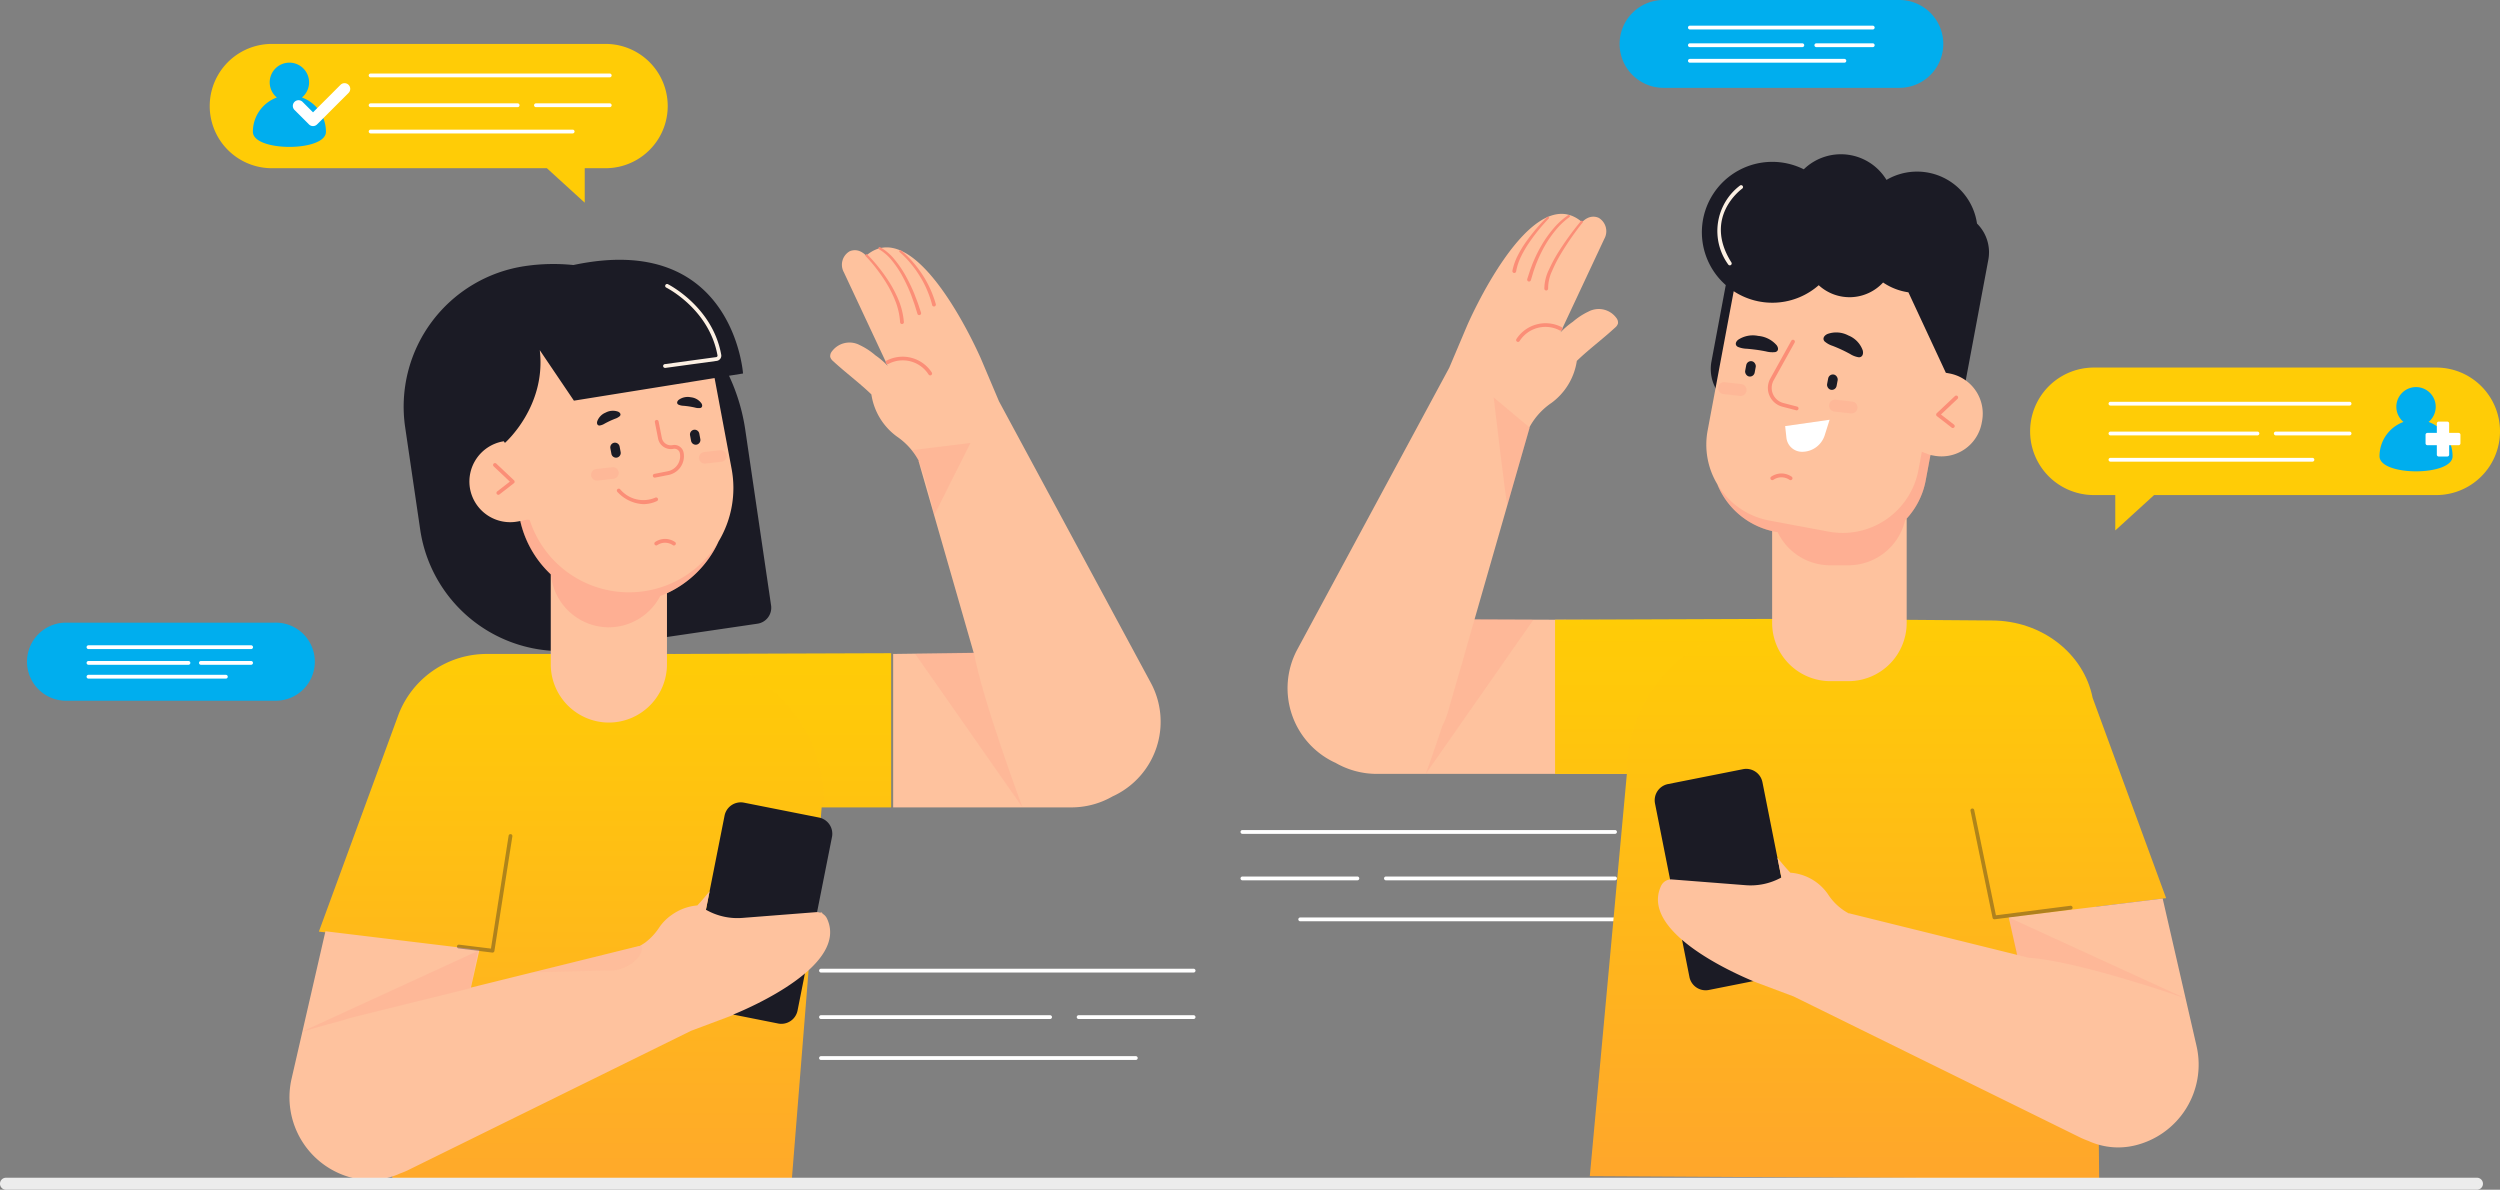 <svg xmlns="http://www.w3.org/2000/svg" xmlns:xlink="http://www.w3.org/1999/xlink" width="368.226" height="175.237" viewBox="0 0 368.226 175.237">
  <rect x="0" y="0" width="368.226" height="175.237" fill="#808080" stroke="none"/>
  <defs>
    <linearGradient id="linear-gradient" x1="0.5" x2="0.5" y2="1" gradientUnits="objectBoundingBox">
      <stop offset="0" stop-color="#ffcc06"/>
      <stop offset="1" stop-color="#ffa62b"/>
    </linearGradient>
    <linearGradient id="linear-gradient-2" x1="0.5" x2="0.5" y2="1" gradientUnits="objectBoundingBox">
      <stop offset="0" stop-color="#ffcc06"/>
      <stop offset="1" stop-color="#ffa92a"/>
    </linearGradient>
  </defs>
  <g id="Group_16348" data-name="Group 16348" transform="translate(7891.412 2182.327)">
    <g id="Group_16302" data-name="Group 16302" transform="translate(-7887.585 -2182.327)">
      <path id="Path_33529" data-name="Path 33529" d="M174.07,115.229H124.919a9.153,9.153,0,0,0,0,18.306h40.506L171,138.613v-5.078h3.072a9.153,9.153,0,0,0,0-18.306Z" transform="translate(-88.703 -108.76)" fill="#ffcc06"/>
      <path id="Path_33530" data-name="Path 33530" d="M134.346,125.289a2.9,2.9,0,1,0-3.7,0,5.378,5.378,0,0,0-3.529,5.047c0,2.972,10.763,2.972,10.763,0A5.378,5.378,0,0,0,134.346,125.289Z" transform="translate(-93.698 -110.928)" fill="#00aeee"/>
      <g id="Group_16291" data-name="Group 16291" transform="translate(50.483 10.83)">
        <path id="Path_33531" data-name="Path 33531" d="M193.1,123.579h-35.22a.28.28,0,1,1,0-.56H193.1a.28.28,0,1,1,0,.56Z" transform="translate(-157.602 -123.019)" fill="#fff"/>
        <path id="Path_33532" data-name="Path 33532" d="M187.638,138.341H157.882a.28.28,0,1,1,0-.56h29.756a.28.28,0,1,1,0,.56Z" transform="translate(-157.602 -129.517)" fill="#fff"/>
        <path id="Path_33533" data-name="Path 33533" d="M179.535,131.427H157.882a.28.28,0,0,1,0-.56h21.653a.28.28,0,0,1,0,.56Z" transform="translate(-157.602 -126.474)" fill="#fff"/>
        <path id="Path_33534" data-name="Path 33534" d="M212.251,131.427H201.384a.28.28,0,0,1,0-.56h10.867a.28.28,0,0,1,0,.56Z" transform="translate(-176.751 -126.474)" fill="#fff"/>
      </g>
      <path id="Path_33535" data-name="Path 33535" d="M140.625,131.86a.836.836,0,0,1-.593-.246l-2.109-2.109a.84.84,0,1,1,1.187-1.187l1.515,1.516,4.073-4.073a.84.84,0,0,1,1.187,1.187l-4.666,4.666A.838.838,0,0,1,140.625,131.86Z" transform="translate(-98.348 -113.288)" fill="#fff"/>
      <g id="Group_16297" data-name="Group 16297" transform="translate(295.19 54.137)">
        <path id="Path_33536" data-name="Path 33536" d="M604.123,200.38H654.55a9.391,9.391,0,1,1,0,18.782H612.992l-5.717,5.21v-5.21h-3.152a9.391,9.391,0,1,1,0-18.782Z" transform="translate(-594.732 -200.38)" fill="#ffcc06"/>
        <g id="Group_16295" data-name="Group 16295" transform="translate(51.457 2.876)">
          <g id="Group_16294" data-name="Group 16294">
            <g id="Group_16293" data-name="Group 16293">
              <path id="Path_33537" data-name="Path 33537" d="M693.885,210.652a2.9,2.9,0,1,0-3.7,0,5.378,5.378,0,0,0-3.529,5.047c0,2.972,10.762,2.972,10.762,0A5.377,5.377,0,0,0,693.885,210.652Z" transform="translate(-686.651 -205.517)" fill="#00aeee"/>
              <g id="Group_16292" data-name="Group 16292" transform="translate(6.786 5.086)">
                <path id="Path_33538" data-name="Path 33538" d="M703.64,216.266h-1.39v-1.39a.273.273,0,0,0-.273-.273h-1.268a.273.273,0,0,0-.273.273v1.39h-1.389a.273.273,0,0,0-.273.273v1.269a.273.273,0,0,0,.273.273h1.389v1.39a.273.273,0,0,0,.273.273h1.268a.273.273,0,0,0,.273-.273v-1.39h1.39a.273.273,0,0,0,.273-.273v-1.269A.273.273,0,0,0,703.64,216.266Z" transform="translate(-698.773 -214.603)" fill="#fff"/>
              </g>
            </g>
          </g>
        </g>
        <g id="Group_16296" data-name="Group 16296" transform="translate(11.553 5.04)">
          <path id="Path_33539" data-name="Path 33539" d="M650.869,209.943H615.65a.28.28,0,0,1,0-.56h35.219a.28.28,0,0,1,0,.56Z" transform="translate(-615.37 -209.383)" fill="#fff"/>
          <path id="Path_33540" data-name="Path 33540" d="M645.4,224.7H615.65a.28.28,0,1,1,0-.56H645.4a.28.28,0,0,1,0,.56Z" transform="translate(-615.37 -215.881)" fill="#fff"/>
          <path id="Path_33541" data-name="Path 33541" d="M637.3,217.791H615.65a.28.28,0,1,1,0-.56H637.3a.28.28,0,1,1,0,.56Z" transform="translate(-615.37 -212.838)" fill="#fff"/>
          <path id="Path_33542" data-name="Path 33542" d="M670.018,217.791H659.151a.28.28,0,1,1,0-.56h10.867a.28.28,0,1,1,0,.56Z" transform="translate(-634.519 -212.838)" fill="#fff"/>
        </g>
      </g>
      <g id="Group_16299" data-name="Group 16299" transform="translate(234.725 0)">
        <path id="Path_33543" data-name="Path 33543" d="M493.19,103.673h34.738a6.469,6.469,0,1,1,0,12.938H493.19a6.469,6.469,0,0,1,0-12.938Z" transform="translate(-486.721 -103.673)" fill="#00aeee"/>
        <g id="Group_16298" data-name="Group 16298" transform="translate(10.073 3.781)">
          <path id="Path_33544" data-name="Path 33544" d="M531.927,110.988H504.994a.28.28,0,1,1,0-.56h26.933a.28.28,0,1,1,0,.56Z" transform="translate(-504.714 -110.428)" fill="#fff"/>
          <path id="Path_33545" data-name="Path 33545" d="M527.749,119.73H504.994a.28.28,0,1,1,0-.56h22.755a.28.28,0,1,1,0,.56Z" transform="translate(-504.714 -114.276)" fill="#fff"/>
          <path id="Path_33546" data-name="Path 33546" d="M521.552,115.635H504.994a.28.28,0,1,1,0-.56h16.559a.28.28,0,1,1,0,.56Z" transform="translate(-504.714 -112.474)" fill="#fff"/>
          <path id="Path_33547" data-name="Path 33547" d="M546.571,115.635h-8.31a.28.28,0,1,1,0-.56h8.31a.28.28,0,1,1,0,.56Z" transform="translate(-519.358 -112.474)" fill="#fff"/>
        </g>
      </g>
      <g id="Group_16301" data-name="Group 16301" transform="translate(0 91.713)">
        <path id="Path_33548" data-name="Path 33548" d="M73.175,267.5h30.888a5.752,5.752,0,1,1,0,11.5H73.175a5.752,5.752,0,0,1,0-11.5Z" transform="translate(-67.423 -267.504)" fill="#00aeee"/>
        <g id="Group_16300" data-name="Group 16300" transform="translate(8.926 3.331)">
          <path id="Path_33549" data-name="Path 33549" d="M107.6,274.015H83.647a.28.28,0,0,1,0-.56H107.6a.28.28,0,0,1,0,.56Z" transform="translate(-83.367 -273.455)" fill="#fff"/>
          <path id="Path_33550" data-name="Path 33550" d="M103.88,281.788H83.647a.28.28,0,1,1,0-.56H103.88a.28.28,0,1,1,0,.56Z" transform="translate(-83.367 -276.877)" fill="#fff"/>
          <path id="Path_33551" data-name="Path 33551" d="M98.37,278.147H83.647a.28.28,0,1,1,0-.56H98.37a.28.28,0,1,1,0,.56Z" transform="translate(-83.367 -275.274)" fill="#fff"/>
          <path id="Path_33552" data-name="Path 33552" d="M120.616,278.147h-7.389a.28.28,0,0,1,0-.56h7.389a.28.28,0,0,1,0,.56Z" transform="translate(-96.388 -275.274)" fill="#fff"/>
        </g>
      </g>
    </g>
    <g id="Group_16305" data-name="Group 16305" transform="translate(-7770.766 -2060.07)">
      <g id="Group_16303" data-name="Group 16303" transform="translate(62.07 0)">
        <path id="Path_33553" data-name="Path 33553" d="M442.141,322.626H387.26a.28.28,0,1,1,0-.56h54.881a.28.28,0,1,1,0,.56Z" transform="translate(-386.98 -322.066)" fill="#fff"/>
        <path id="Path_33554" data-name="Path 33554" d="M448.836,345.63H402.469a.28.28,0,1,1,0-.56h46.367a.28.28,0,1,1,0,.56Z" transform="translate(-393.675 -332.192)" fill="#fff"/>
        <path id="Path_33555" data-name="Path 33555" d="M458.765,334.856h-33.74a.28.28,0,1,1,0-.56h33.74a.28.28,0,0,1,0,.56Z" transform="translate(-403.604 -327.45)" fill="#fff"/>
        <path id="Path_33556" data-name="Path 33556" d="M404.193,334.856H387.26a.28.28,0,1,1,0-.56h16.933a.28.28,0,1,1,0,.56Z" transform="translate(-386.98 -327.45)" fill="#fff"/>
      </g>
      <g id="Group_16304" data-name="Group 16304" transform="translate(0 20.427)">
        <path id="Path_33557" data-name="Path 33557" d="M331.263,359.116H276.382a.28.28,0,1,1,0-.56h54.881a.28.28,0,1,1,0,.56Z" transform="translate(-276.102 -358.556)" fill="#fff"/>
        <path id="Path_33558" data-name="Path 33558" d="M322.748,382.119H276.382a.28.28,0,0,1,0-.56h46.366a.28.28,0,0,1,0,.56Z" transform="translate(-276.102 -368.682)" fill="#fff"/>
        <path id="Path_33559" data-name="Path 33559" d="M310.122,371.345h-33.74a.28.28,0,1,1,0-.56h33.74a.28.28,0,1,1,0,.56Z" transform="translate(-276.102 -363.939)" fill="#fff"/>
        <path id="Path_33560" data-name="Path 33560" d="M361.1,371.345H344.169a.28.28,0,1,1,0-.56H361.1a.28.28,0,1,1,0,.56Z" transform="translate(-305.942 -363.939)" fill="#fff"/>
      </g>
    </g>
    <g id="Group_16327" data-name="Group 16327" transform="translate(-7701.765 -2159.607)">
      <g id="Group_16311" data-name="Group 16311" transform="translate(0 8.789)">
        <g id="Group_16310" data-name="Group 16310">
          <g id="Group_16309" data-name="Group 16309">
            <g id="Group_16307" data-name="Group 16307">
              <path id="Path_33561" data-name="Path 33561" d="M426.9,219.683l.018-.064,8.1-28.2-.035-.027a10.129,10.129,0,0,1,3.242-3.592,9.386,9.386,0,0,0,3.741-6.192c1.784-1.726,3.795-3.2,5.617-4.887a1.3,1.3,0,0,0,.444-.622,1.086,1.086,0,0,0-.231-.81,3.217,3.217,0,0,0-4.106-.951,10.038,10.038,0,0,0-2.3,1.5,11.45,11.45,0,0,0-1.824,1.56l6.447-13.766a2.293,2.293,0,0,0-.832-3.1h0a1.916,1.916,0,0,0-1.628.033,2.593,2.593,0,0,0-.9.714l.031-.161c-7.551-6.349-16.867,15.262-16.867,15.262l-2.644,6.239-22.426,41.581a12.081,12.081,0,0,0,5.4,16.48h0c.088.043.177.081.266.121a12.179,12.179,0,0,0,6.108,1.635h44.135l9.51-22.6Zm12.574-42.071Z" transform="translate(-399.362 -159.959)" fill="#fec29e"/>
              <g id="Group_16306" data-name="Group 16306" transform="translate(19.195 59.66)">
                <path id="Path_33562" data-name="Path 33562" d="M445.4,274.512l-1.13,3.93C444.682,277.083,445.068,275.752,445.4,274.512Z" transform="translate(-438.326 -270.045)" fill="none"/>
                <path id="Path_33563" data-name="Path 33563" d="M434.434,307.268Z" transform="translate(-433.651 -284.453)" fill="#ff887c" opacity="0.17"/>
                <path id="Path_33564" data-name="Path 33564" d="M435.063,307.287l.362.011Z" transform="translate(-434.273 -284.472)" fill="#ff887c" opacity="0.17"/>
                <path id="Path_33565" data-name="Path 33565" d="M442.916,266.532,441.632,271c-.334,1.24-.719,2.571-1.13,3.93l-1.552,5.4a12.161,12.161,0,0,1-.8,1.969c-1.336,4-2.437,7.061-2.437,7.061l15.872-22.727C447.633,266.631,446.727,266.536,442.916,266.532Z" transform="translate(-434.557 -266.532)" fill="#ff887c" opacity="0.17"/>
                <path id="Path_33566" data-name="Path 33566" d="M435.049,307.287h0Z" transform="translate(-434.266 -284.472)" fill="#ff887c" opacity="0.17"/>
              </g>
              <path id="Path_33567" data-name="Path 33567" d="M459.779,191.469a.279.279,0,0,1-.225-.446,5.129,5.129,0,0,1,6.641-1.735.28.28,0,0,1-.274.488A4.514,4.514,0,0,0,460,191.356.278.278,0,0,1,459.779,191.469Z" transform="translate(-425.834 -172.616)" fill="#fb8e77"/>
              <path id="Path_33568" data-name="Path 33568" d="M472.556,162.02a42.736,42.736,0,0,0-3.205,4.612,20.916,20.916,0,0,0-1.274,2.48,6.108,6.108,0,0,0-.6,2.606v.017a.28.28,0,0,1-.559.03v-.007a6.557,6.557,0,0,1,.7-2.845,21.374,21.374,0,0,1,1.354-2.514,43.178,43.178,0,0,1,3.331-4.593.167.167,0,0,1,.26.21Z" transform="translate(-429.1 -160.746)" fill="#fb8e77"/>
              <path id="Path_33569" data-name="Path 33569" d="M468.618,160.554a10.522,10.522,0,0,0-1.995,1.881,16.723,16.723,0,0,0-1.585,2.269,20.15,20.15,0,0,0-1.21,2.493c-.183.425-.32.869-.481,1.3l-.4,1.329-.005.016a.28.28,0,0,1-.536-.162l0-.005.436-1.351c.174-.441.322-.891.518-1.323a20.521,20.521,0,0,1,1.289-2.531,17.137,17.137,0,0,1,1.67-2.3,10.825,10.825,0,0,1,2.119-1.917.174.174,0,0,1,.194.288Z" transform="translate(-427.108 -160.077)" fill="#fb8e77"/>
              <path id="Path_33570" data-name="Path 33570" d="M463.854,160.973a27.28,27.28,0,0,0-2.931,3.622,15.534,15.534,0,0,0-1.155,2,8.2,8.2,0,0,0-.706,2.15v.007a.28.28,0,0,1-.553-.087v-.007a8.709,8.709,0,0,1,.809-2.283,16.053,16.053,0,0,1,1.24-2.035,27.6,27.6,0,0,1,3.068-3.6.163.163,0,0,1,.233.228Z" transform="translate(-425.396 -160.282)" fill="#fb8e77"/>
            </g>
            <g id="Group_16308" data-name="Group 16308" transform="translate(39.4 59.642)">
              <path id="Path_33571" data-name="Path 33571" d="M559.743,307.637l-10.826-29.511c-1.289-6.476-7.449-11.385-14.86-11.385l-30.242-.241-34.071.13v22.714h10.574l-5.458,59.242,75.026.424-.42-40.116Z" transform="translate(-469.743 -266.5)" fill="url(#linear-gradient)"/>
              <path id="Path_33572" data-name="Path 33572" d="M497.381,337.332" transform="translate(-481.909 -297.68)" fill="none" stroke="#fb8e77" stroke-linecap="round" stroke-width="1"/>
            </g>
            <path id="Path_33573" data-name="Path 33573" d="M503.755,266.753l.059-.253-34.071.13v22.714h10.574l.055-.6C480.372,276.757,490.793,267.016,503.755,266.753Z" transform="translate(-430.343 -206.858)" fill="#ffcc06" opacity="0.05"/>
            <path id="Path_33574" data-name="Path 33574" d="M453.584,208.238s1.912,16.242,2.025,15.851l3.281-11.413Z" transform="translate(-423.23 -181.211)" fill="#ff887c" opacity="0.18"/>
          </g>
        </g>
      </g>
      <g id="Group_16314" data-name="Group 16314" transform="translate(54.073 90.526)">
        <g id="Group_16312" data-name="Group 16312">
          <path id="Path_33575" data-name="Path 33575" d="M516.895,333.49l-2.863-14.431-2.209-11.134a2.434,2.434,0,0,0-2.854-1.908l-11.059,2.194A2.435,2.435,0,0,0,496,311.064l2.223,11.206,1.764,8.889,1.085,5.47a2.435,2.435,0,0,0,2.854,1.909l6.532-1.3,4.527-.9A2.435,2.435,0,0,0,516.895,333.49Z" transform="translate(-495.954 -305.97)" fill="#1b1b25"/>
        </g>
        <g id="Group_16313" data-name="Group 16313" transform="translate(0.473 13.089)">
          <path id="Path_33576" data-name="Path 33576" d="M576.134,357.081l-4.987-21.716-22.674,2.774,1.245,5.524-.115-.029-24.649-6.1-.021.03a8.254,8.254,0,0,1-3.082-2.833,7.378,7.378,0,0,0-5.539-3.174c-.669-.7-1.292-1.45-1.908-2.206l.578,2.911-.144.076a9.337,9.337,0,0,1-5.1,1.06l-10.838-.846a1.65,1.65,0,0,0-1.621.922c-3.172,6.668,10.448,12.77,13.557,14.059h0l.109.045.127.053.119.048.1.04.093.036.036.014.046.018,5.331,2,42.2,20.772a12.25,12.25,0,0,0,1.188.494,10.533,10.533,0,0,0,6.765.7h0A12.24,12.24,0,0,0,576.134,357.081Z" transform="translate(-496.798 -329.351)" fill="#fec29e"/>
          <path id="Path_33577" data-name="Path 33577" d="M615.159,356.991,589.1,345.05c.87,3.789.363,2.117,1.13,5.5l1.773.439C599.51,351.491,615.159,356.991,615.159,356.991Z" transform="translate(-537.431 -336.262)" fill="#ff887c" opacity="0.17"/>
        </g>
        <path id="Path_33578" data-name="Path 33578" d="M582.564,332.711a.28.28,0,0,1-.274-.223l-3.255-15.769a.28.28,0,0,1,.548-.114l3.2,15.515,10.964-1.4a.28.28,0,1,1,.071.555L582.6,332.709Z" transform="translate(-532.523 -310.553)" fill="#1b1b25" opacity="0.35"/>
      </g>
      <g id="Group_16315" data-name="Group 16315" transform="translate(132.273 124.345)">
        <path id="Path_33579" data-name="Path 33579" d="M635.963,367.984l.044.223Z" transform="translate(-635.786 -367.087)" fill="#ff887c" opacity="0.17"/>
        <path id="Path_33580" data-name="Path 33580" d="M636.042,368.383Z" transform="translate(-635.82 -367.262)" fill="#ff887c" opacity="0.17"/>
        <path id="Path_33581" data-name="Path 33581" d="M635.646,366.381s.06.3.118.6Z" transform="translate(-635.646 -366.381)" fill="#ff887c" opacity="0.17"/>
        <path id="Path_33582" data-name="Path 33582" d="M635.857,367.45l.059.3C635.9,367.66,635.878,367.557,635.857,367.45Z" transform="translate(-635.739 -366.852)" fill="#ff887c" opacity="0.17"/>
      </g>
      <g id="Group_16326" data-name="Group 16326" transform="translate(61.022 0)">
        <g id="Group_16317" data-name="Group 16317">
          <path id="Path_33583" data-name="Path 33583" d="M548.892,154.465a8.918,8.918,0,0,0-13.332-6.429,7.854,7.854,0,0,0-12.182-1.56,10.367,10.367,0,0,0-11.491,17.052l-2.108,11.262a5.955,5.955,0,0,0,4.758,6.949l24.981,4.677a5.956,5.956,0,0,0,6.949-4.758l4.093-21.861A5.949,5.949,0,0,0,548.892,154.465Z" transform="translate(-508.368 -144.259)" fill="#1b1b25"/>
          <g id="Group_16316" data-name="Group 16316" transform="translate(2.255 4.547)">
            <path id="Path_33584" data-name="Path 33584" d="M514.255,164.2a.282.282,0,0,1-.237-.13,8.4,8.4,0,0,1,1.747-11.634.28.28,0,0,1,.326.455c-.238.171-5.776,4.271-1.6,10.881a.28.28,0,0,1-.237.429Z" transform="translate(-512.395 -152.382)" fill="#fcf0e3"/>
          </g>
        </g>
        <g id="Group_16319" data-name="Group 16319" transform="translate(0.655 18.887)">
          <g id="Group_16318" data-name="Group 16318">
            <path id="Path_33585" data-name="Path 33585" d="M545.367,191.4l-.546-.1-5.515-11.853A8.926,8.926,0,0,1,535.575,178a6.715,6.715,0,0,1-9.48.4,10.357,10.357,0,0,1-12.521.882l-3.841,20.52a11.3,11.3,0,0,0,1.424,7.908,11.479,11.479,0,0,0,8.077,6.9v13.55a8.583,8.583,0,0,0,8.558,8.558h2.7a8.583,8.583,0,0,0,8.558-8.558V212.769a11.432,11.432,0,0,0,2.8-5.61l.7-3.747.546.1a6.015,6.015,0,0,0,7-4.791l.062-.329A6.015,6.015,0,0,0,545.367,191.4Z" transform="translate(-509.539 -177.998)" fill="#fec29e"/>
          </g>
          <path id="Path_33586" data-name="Path 33586" d="M542.554,222.547l-.5,2.673A11.359,11.359,0,0,1,528.8,234.3l-8.718-1.632a11.318,11.318,0,0,1-7.651-5.347,11.485,11.485,0,0,0,8.544,7.01l.348.065a8.577,8.577,0,0,0,7.705,4.868h2.734a8.585,8.585,0,0,0,8.326-6.616,11.439,11.439,0,0,0,3.036-5.873l.7-3.747Z" transform="translate(-510.811 -197.608)" fill="#ff887c" opacity="0.32"/>
        </g>
        <g id="Group_16325" data-name="Group 16325" transform="translate(2.302 26.244)">
          <path id="Path_33587" data-name="Path 33587" d="M572.464,212.524a.281.281,0,0,1-.171-.059l-2.178-1.691a.282.282,0,0,1-.107-.208.278.278,0,0,1,.087-.217l2.686-2.535a.28.28,0,0,1,.383.408l-2.448,2.311,1.92,1.49a.28.28,0,0,1-.172.5Z" transform="translate(-537.803 -198.447)" fill="#fb8e77"/>
          <g id="Group_16324" data-name="Group 16324" transform="translate(0)">
            <g id="Group_16323" data-name="Group 16323" transform="translate(2.696)">
              <g id="Group_16322" data-name="Group 16322">
                <g id="Group_16320" data-name="Group 16320" transform="translate(12.922)">
                  <path id="Path_33588" data-name="Path 33588" d="M545.571,194.8a3.317,3.317,0,0,1-1.286-.489c-.431-.233-.869-.456-1.257-.636s-.842-.374-1.3-.554a3.291,3.291,0,0,1-1.2-.669c-.268-.3-.215-.764.411-1.076a3.8,3.8,0,0,1,3.1.212,3.681,3.681,0,0,1,2.122,2.221C546.31,194.483,545.974,194.818,545.571,194.8Z" transform="translate(-540.38 -191.14)" fill="#1b1b25"/>
                </g>
                <g id="Group_16321" data-name="Group 16321" transform="translate(0 0.462)">
                  <path id="Path_33589" data-name="Path 33589" d="M517.6,193.63a3.723,3.723,0,0,0,1.346.278c.488.042.977.1,1.4.155s.91.142,1.391.236a3.706,3.706,0,0,0,1.368.1c.383-.086.584-.457.218-1a4.062,4.062,0,0,0-2.735-1.383,3.9,3.9,0,0,0-2.967.584C517.14,193.028,517.248,193.442,517.6,193.63Z" transform="translate(-517.297 -191.966)" fill="#1b1b25"/>
                </g>
              </g>
            </g>
            <rect id="Rectangle_38577" data-name="Rectangle 38577" width="1.424" height="2.288" rx="0.712" transform="matrix(-0.983, -0.184, 0.184, -0.983, 17.411, 8.581)" fill="#1b1b25"/>
            <rect id="Rectangle_38578" data-name="Rectangle 38578" width="1.424" height="2.288" rx="0.712" transform="matrix(-0.983, -0.184, 0.184, -0.983, 5.344, 6.62)" fill="#1b1b25"/>
            <path id="Rectangle_38579" data-name="Rectangle 38579" d="M.881,0H3.327a.882.882,0,0,1,.882.882v0a.881.881,0,0,1-.881.881H.882A.882.882,0,0,1,0,.881v0A.881.881,0,0,1,.881,0Z" transform="translate(20.52 12.029) rotate(-173.583)" fill="#ff887c" opacity="0.17"/>
            <path id="Rectangle_38580" data-name="Rectangle 38580" d="M.882,0H3.328a.881.881,0,0,1,.881.881v0a.882.882,0,0,1-.882.882H.881A.881.881,0,0,1,0,.882v0A.882.882,0,0,1,.882,0Z" transform="matrix(-0.994, -0.112, 0.112, -0.994, 4.182, 9.455)" fill="#ff887c" opacity="0.17"/>
            <path id="Path_33590" data-name="Path 33590" d="M526.679,229.226a.28.28,0,0,1-.165-.506,2.647,2.647,0,0,1,3.018,0,.28.28,0,0,1-.321.459,2.1,2.1,0,0,0-2.367,0A.279.279,0,0,1,526.679,229.226Z" transform="translate(-518.608 -207.472)" fill="#fb8e77"/>
            <path id="Path_33591" data-name="Path 33591" d="M530.281,215.051l6.547-.935-.717,2.274a3.5,3.5,0,0,1-3.335,2.446h0a2.323,2.323,0,0,1-2.31-2.076Z" transform="translate(-520.316 -201.254)" fill="#fff"/>
            <path id="Path_33592" data-name="Path 33592" d="M529.972,203.467a.281.281,0,0,1-.071-.01l-2.03-.528a2.856,2.856,0,0,1-1.777-4.15l3.091-5.564a.28.28,0,1,1,.49.271l-3.091,5.564a2.3,2.3,0,0,0,1.429,3.336l2.03.528a.28.28,0,0,1-.071.551Z" transform="translate(-518.314 -191.99)" fill="#fb8e77"/>
          </g>
        </g>
      </g>
    </g>
    <g id="Group_16346" data-name="Group 16346" transform="translate(-7848.791 -2145.935)">
      <g id="Group_16331" data-name="Group 16331" transform="translate(4.339 0)">
        <g id="Group_16330" data-name="Group 16330">
          <g id="Group_16328" data-name="Group 16328" transform="translate(75.31)">
            <path id="Path_33593" data-name="Path 33593" d="M326.3,233.015l-22.426-41.581-2.644-6.24s-9.317-21.611-16.867-15.261l.031.16a2.591,2.591,0,0,0-.9-.714,1.915,1.915,0,0,0-1.629-.033h0a2.293,2.293,0,0,0-.832,3.1l6.447,13.766a11.391,11.391,0,0,0-1.823-1.56,10,10,0,0,0-2.3-1.5,3.217,3.217,0,0,0-4.106.951,1.083,1.083,0,0,0-.231.81,1.3,1.3,0,0,0,.443.622c1.822,1.687,3.832,3.16,5.617,4.887a9.382,9.382,0,0,0,3.74,6.191,10.129,10.129,0,0,1,3.242,3.592l-.035.026,8.123,28.259-11.863.158v22.6h26.235a12.175,12.175,0,0,0,6.115-1.639c.086-.04.173-.076.259-.118h0A12.081,12.081,0,0,0,326.3,233.015Z" transform="translate(-279.003 -168.719)" fill="#fec29e"/>
            <path id="Path_33594" data-name="Path 33594" d="M317.168,298.164h0s-6.1-16.4-7.144-22.826c-4.039,0-4.654.18-8.693.18Z" transform="translate(-288.832 -215.631)" fill="#ff887c" opacity="0.17"/>
            <path id="Path_33595" data-name="Path 33595" d="M300.174,200.276a.279.279,0,0,1-.226-.114,4.512,4.512,0,0,0-5.917-1.579.28.28,0,0,1-.274-.489,5.13,5.13,0,0,1,6.64,1.735.28.28,0,0,1-.059.392A.277.277,0,0,1,300.174,200.276Z" transform="translate(-285.435 -181.376)" fill="#fb8e77"/>
            <path id="Path_33596" data-name="Path 33596" d="M288.554,170.6a23.549,23.549,0,0,1,1.885,2.15,23.28,23.28,0,0,1,1.622,2.357,17.274,17.274,0,0,1,1.255,2.588,11.016,11.016,0,0,1,.629,2.836.28.28,0,1,1-.558.044v-.016a10.527,10.527,0,0,0-.545-2.694,16.786,16.786,0,0,0-1.167-2.534,23.005,23.005,0,0,0-1.546-2.343,23.307,23.307,0,0,0-1.81-2.149l0,0a.167.167,0,0,1,.238-.234Z" transform="translate(-283.082 -169.505)" fill="#fb8e77"/>
            <path id="Path_33597" data-name="Path 33597" d="M291.96,168.7a7.375,7.375,0,0,1,2.207,1.913,15.161,15.161,0,0,1,1.609,2.4,24.846,24.846,0,0,1,1.241,2.6l.509,1.346.452,1.365a.28.28,0,1,1-.531.176v0l0-.013-.42-1.351-.476-1.332a24.112,24.112,0,0,0-1.168-2.569,14.73,14.73,0,0,0-1.521-2.362,7.13,7.13,0,0,0-2.032-1.846l-.026-.015a.173.173,0,0,1,.162-.306Z" transform="translate(-284.595 -168.682)" fill="#fb8e77"/>
            <path id="Path_33598" data-name="Path 33598" d="M297.443,169.534a13.953,13.953,0,0,1,1.71,1.667,16.106,16.106,0,0,1,1.438,1.9,15.182,15.182,0,0,1,1.152,2.092,15.733,15.733,0,0,1,.826,2.249.28.28,0,0,1-.536.161l0-.005,0-.014a15.147,15.147,0,0,0-.743-2.188,14.623,14.623,0,0,0-1.068-2.057,15.727,15.727,0,0,0-1.356-1.887,13.619,13.619,0,0,0-1.618-1.659l-.007-.006a.163.163,0,0,1,.208-.251Z" transform="translate(-287.003 -169.041)" fill="#fb8e77"/>
            <path id="Path_33599" data-name="Path 33599" d="M300.463,221.276l8.666-1.07-5.359,10.66S302.175,222.939,300.463,221.276Z" transform="translate(-288.45 -191.362)" fill="#ff887c" opacity="0.18"/>
          </g>
          <g id="Group_16329" data-name="Group 16329" transform="translate(0 59.819)">
            <path id="Path_33600" data-name="Path 33600" d="M196.972,275.649l0,.01c-.134,0-.266-.01-.4-.01H169.189a13.907,13.907,0,0,0-13,8.982h0l-.041.114-.02.054-11.647,31.747,10.812,1.323v35.256h58.842l4.4-54.872h10.236V275.539Z" transform="translate(-144.474 -275.539)" fill="url(#linear-gradient-2)"/>
            <path id="Path_33601" data-name="Path 33601" d="M271.005,275.539l-31.261.13v0a22,22,0,0,1,21.073,21.98l-.048.6h10.236Z" transform="translate(-186.411 -275.539)" fill="#ffcc06" opacity="0.05"/>
            <path id="Path_33602" data-name="Path 33602" d="M278.149,346.139" transform="translate(-203.317 -306.617)" fill="none" stroke="#fb8e77" stroke-linecap="round" stroke-width="1"/>
          </g>
        </g>
      </g>
      <g id="Group_16334" data-name="Group 16334" transform="translate(0 81.784)">
        <path id="Path_33603" data-name="Path 33603" d="M261.118,317.017l-11.059-2.194a2.435,2.435,0,0,0-2.854,1.909L245,327.865,242.133,342.3a2.435,2.435,0,0,0,1.909,2.854l4.527.9,6.532,1.3a2.434,2.434,0,0,0,2.853-1.908l1.085-5.47,1.763-8.888,2.224-11.206A2.435,2.435,0,0,0,261.118,317.017Z" transform="translate(-183.104 -314.776)" fill="#1b1b25"/>
        <g id="Group_16333" data-name="Group 16333" transform="translate(0 4.681)">
          <path id="Path_33604" data-name="Path 33604" d="M215.9,342.168a1.607,1.607,0,0,0-.62-.68c-.047-.069-.085-.139-.136-.208l-.265.033a1.664,1.664,0,0,0-.6-.067l-10.838.846a9.339,9.339,0,0,1-5.1-1.06l-.262-.139.543-2.735c-.586.717-1.179,1.425-1.809,2.095a7.575,7.575,0,0,0-3.851,1.453,6.95,6.95,0,0,0-1.786,1.831,8.852,8.852,0,0,1-2,2.152,6.9,6.9,0,0,1-.926.568l-.021-.03-24.65,6.1-.114.028,1.251-5.55-22.68-2.748-4.987,21.716a12.24,12.24,0,0,0,9.19,14.669h0a10.527,10.527,0,0,0,6.765-.7,12.315,12.315,0,0,0,1.188-.494L195.9,358.715l5.655-2.12s.229-.088.629-.254l-.083-.016C204.686,355.273,219.155,349.019,215.9,342.168Z" transform="translate(-136.723 -329.749)" fill="#fec29e"/>
          <g id="Group_16332" data-name="Group 16332" transform="translate(1.546 17.171)">
            <path id="Path_33605" data-name="Path 33605" d="M139.538,376.756c-.023.119-.038.191-.044.224Z" transform="translate(-139.489 -363.911)" fill="#ff887c" opacity="0.17"/>
            <path id="Path_33606" data-name="Path 33606" d="M164.806,359.332c.511-2.35.363-2.147,1.138-5.522l-26.06,11.967s2.582-.778,6.146-1.723c.331-.12.668-.232,1.016-.326Z" transform="translate(-139.661 -353.81)" fill="#ff887c" opacity="0.17"/>
            <path id="Path_33607" data-name="Path 33607" d="M139.637,376.184l-.064.32C139.589,376.422,139.61,376.315,139.637,376.184Z" transform="translate(-139.524 -363.659)" fill="#ff887c" opacity="0.17"/>
            <path id="Path_33608" data-name="Path 33608" d="M139.49,377.157c-.007.033-.007.035,0,0Z" transform="translate(-139.485 -364.087)" fill="#ff887c" opacity="0.17"/>
            <path id="Path_33609" data-name="Path 33609" d="M139.8,375.188l-.11.558Z" transform="translate(-139.574 -363.221)" fill="#ff887c" opacity="0.17"/>
          </g>
          <path id="Path_33610" data-name="Path 33610" d="M186.074,340.588l-.034,0-4.948-.611a.28.28,0,1,1,.068-.555l4.679.577,2.6-16.623a.28.28,0,0,1,.554.086l-2.647,16.891A.28.28,0,0,1,186.074,340.588Z" transform="translate(-156.146 -323.138)" fill="#1b1b25" opacity="0.35"/>
        </g>
        <path id="Path_33611" data-name="Path 33611" d="M200.511,356.412l11.171-.28c2.084.274,5.4-1.607,5.016-3.673h0Z" transform="translate(-164.802 -331.364)" fill="#ff887c" opacity="0.08"/>
      </g>
      <g id="Group_16345" data-name="Group 16345" transform="translate(16.832 1.871)">
        <g id="Group_16335" data-name="Group 16335">
          <path id="Path_33612" data-name="Path 33612" d="M220.911,222.931l-3.8-25.856a28.581,28.581,0,0,0-2.394-7.97l2.063-.331s-1.448-20.987-24.986-15.976a28.613,28.613,0,0,0-7.116.154h0A20.927,20.927,0,0,0,167.016,196.7l2.215,15.073a20.928,20.928,0,0,0,23.747,17.663l25.93-3.81A2.373,2.373,0,0,0,220.911,222.931Z" transform="translate(-166.791 -172.024)" fill="#1b1b25"/>
          <path id="Path_33613" data-name="Path 33613" d="M235.354,190.742a.28.28,0,0,1-.038-.558l7.57-1.033a.227.227,0,0,0,.152-.091.21.21,0,0,0,.038-.16c-1.224-6.823-7.509-9.97-7.573-10a.28.28,0,0,1,.246-.5c.066.032,6.6,3.3,7.878,10.405a.766.766,0,0,1-.137.588.789.789,0,0,1-.529.317l-7.569,1.034Z" transform="translate(-196.849 -174.816)" fill="#fcf0e3"/>
        </g>
        <g id="Group_16337" data-name="Group 16337" transform="translate(9.68 13.314)">
          <g id="Group_16336" data-name="Group 16336">
            <path id="Path_33614" data-name="Path 33614" d="M220.2,199.916l-20.719,3.329-5.029-7.438c.988,8.3-5.131,13.658-5.131,13.658s-.063-.086-.171-.243l-.172.032a6.016,6.016,0,0,0-4.791,7h0a6.015,6.015,0,0,0,7,4.791l.4-.074a15.43,15.43,0,0,0,4.484,7.848V242.1a8.584,8.584,0,0,0,8.558,8.558h0a8.584,8.584,0,0,0,8.558-8.558V231.612a15.532,15.532,0,0,0,7.6-7.623l.01-.015a15.3,15.3,0,0,0,1.909-10.7Z" transform="translate(-184.082 -195.808)" fill="#fec29e"/>
          </g>
          <path id="Path_33615" data-name="Path 33615" d="M216.33,250.848h0a15.368,15.368,0,0,1-17.437-10.339c-.077-.238-1.429.073-1.4.218a15.426,15.426,0,0,0,4.51,7.77,8.585,8.585,0,0,0,8.518,7.77h0a8.577,8.577,0,0,0,7.581-4.611,15.516,15.516,0,0,0,8.589-8.043A15.327,15.327,0,0,1,216.33,250.848Z" transform="translate(-189.988 -215.447)" fill="#ff887c" opacity="0.32"/>
        </g>
        <g id="Group_16344" data-name="Group 16344" transform="translate(13.173 20.213)">
          <path id="Path_33616" data-name="Path 33616" d="M191.1,230.191a.28.28,0,0,1-.172-.5l1.861-1.444L190.41,226a.28.28,0,1,1,.384-.408l2.614,2.466a.28.28,0,0,1-.021.425l-2.119,1.645A.278.278,0,0,1,191.1,230.191Z" transform="translate(-190.322 -215.785)" fill="#fb8e77"/>
          <g id="Group_16343" data-name="Group 16343" transform="translate(14.43)">
            <g id="Group_16342" data-name="Group 16342">
              <g id="Group_16341" data-name="Group 16341" transform="translate(0.88)">
                <g id="Group_16340" data-name="Group 16340">
                  <g id="Group_16338" data-name="Group 16338" transform="translate(0 2.027)">
                    <path id="Path_33617" data-name="Path 33617" d="M218.043,213.925a1.967,1.967,0,0,0,.764-.291c.256-.138.516-.271.746-.378s.5-.222.77-.329a1.957,1.957,0,0,0,.712-.4c.158-.176.128-.453-.244-.638a2.252,2.252,0,0,0-1.839.125,2.187,2.187,0,0,0-1.26,1.319C217.6,213.736,217.8,213.934,218.043,213.925Z" transform="translate(-217.671 -211.751)" fill="#1b1b25"/>
                  </g>
                  <g id="Group_16339" data-name="Group 16339" transform="translate(11.801)">
                    <path id="Path_33618" data-name="Path 33618" d="M242.172,209.748a1.969,1.969,0,0,1-.813-.068c-.284-.062-.571-.118-.822-.157s-.541-.075-.831-.1a1.95,1.95,0,0,1-.794-.185c-.2-.125-.248-.4.058-.681a2.251,2.251,0,0,1,1.8-.388,2.183,2.183,0,0,1,1.575.919C242.541,209.445,242.4,209.691,242.172,209.748Z" transform="translate(-238.751 -208.13)" fill="#1b1b25"/>
                  </g>
                </g>
              </g>
              <path id="Path_33619" data-name="Path 33619" d="M226.8,234.527a5.516,5.516,0,0,1-3.848-1.825.28.28,0,0,1,.43-.359,4.452,4.452,0,0,0,5.181,1.218.28.28,0,0,1,.235.508A4.722,4.722,0,0,1,226.8,234.527Z" transform="translate(-219.087 -218.745)" fill="#fb8e77"/>
              <path id="Path_33620" data-name="Path 33620" d="M232.641,222.663a.28.28,0,0,1-.054-.555l1.969-.387a2.264,2.264,0,0,0,1.782-2.655.819.819,0,0,0-.959-.644,1.914,1.914,0,0,1-2.245-1.506l-.475-2.414a.28.28,0,1,1,.549-.109l.475,2.415a1.354,1.354,0,0,0,1.588,1.065,1.376,1.376,0,0,1,1.616,1.085,2.824,2.824,0,0,1-2.223,3.313l-1.969.387A.254.254,0,0,1,232.641,222.663Z" transform="translate(-223.258 -210.787)" fill="#fb8e77"/>
              <path id="Path_33621" data-name="Path 33621" d="M222.133,222.341h0a.694.694,0,0,1-.808-.553l-.155-.826a.7.7,0,0,1,.554-.808h0a.7.7,0,0,1,.808.554l.155.826A.7.7,0,0,1,222.133,222.341Z" transform="translate(-218.326 -213.418)" fill="#1b1b25"/>
              <path id="Path_33622" data-name="Path 33622" d="M243.1,218.934h0a.7.7,0,0,1-.808-.554l-.155-.826a.7.7,0,0,1,.554-.808h0a.7.7,0,0,1,.808.553l.155.826A.7.7,0,0,1,243.1,218.934Z" transform="translate(-227.557 -211.918)" fill="#1b1b25"/>
              <path id="Path_33623" data-name="Path 33623" d="M219.417,228.3l-2.364.266a.861.861,0,0,1-.948-.757h0a.861.861,0,0,1,.757-.948l2.363-.265a.859.859,0,0,1,.948.756h0A.86.86,0,0,1,219.417,228.3Z" transform="translate(-216.099 -216.256)" fill="#ff887c" opacity="0.17"/>
              <path id="Path_33624" data-name="Path 33624" d="M247.81,223.827l-2.364.266a.86.86,0,0,1-.948-.756h0a.86.86,0,0,1,.757-.948l2.363-.266a.86.86,0,0,1,.948.756h0A.86.86,0,0,1,247.81,223.827Z" transform="translate(-228.598 -214.287)" fill="#ff887c" opacity="0.17"/>
              <path id="Path_33625" data-name="Path 33625" d="M235.634,246.44a.277.277,0,0,1-.165-.054,2.035,2.035,0,0,0-2.294,0,.28.28,0,0,1-.321-.458,2.581,2.581,0,0,1,2.945,0,.28.28,0,0,1-.165.506Z" transform="translate(-223.423 -224.566)" fill="#fb8e77"/>
            </g>
          </g>
        </g>
      </g>
    </g>
    <path id="Path_33511" data-name="Path 33511" d="M425.42,411.742H61.473a.885.885,0,0,1-.885-.885h0a.885.885,0,0,1,.885-.885H425.42a.885.885,0,0,1,.884.885h0A.885.885,0,0,1,425.42,411.742Z" transform="translate(-7952 -2418.831)" fill="#ececec"/>
  </g>
</svg>
